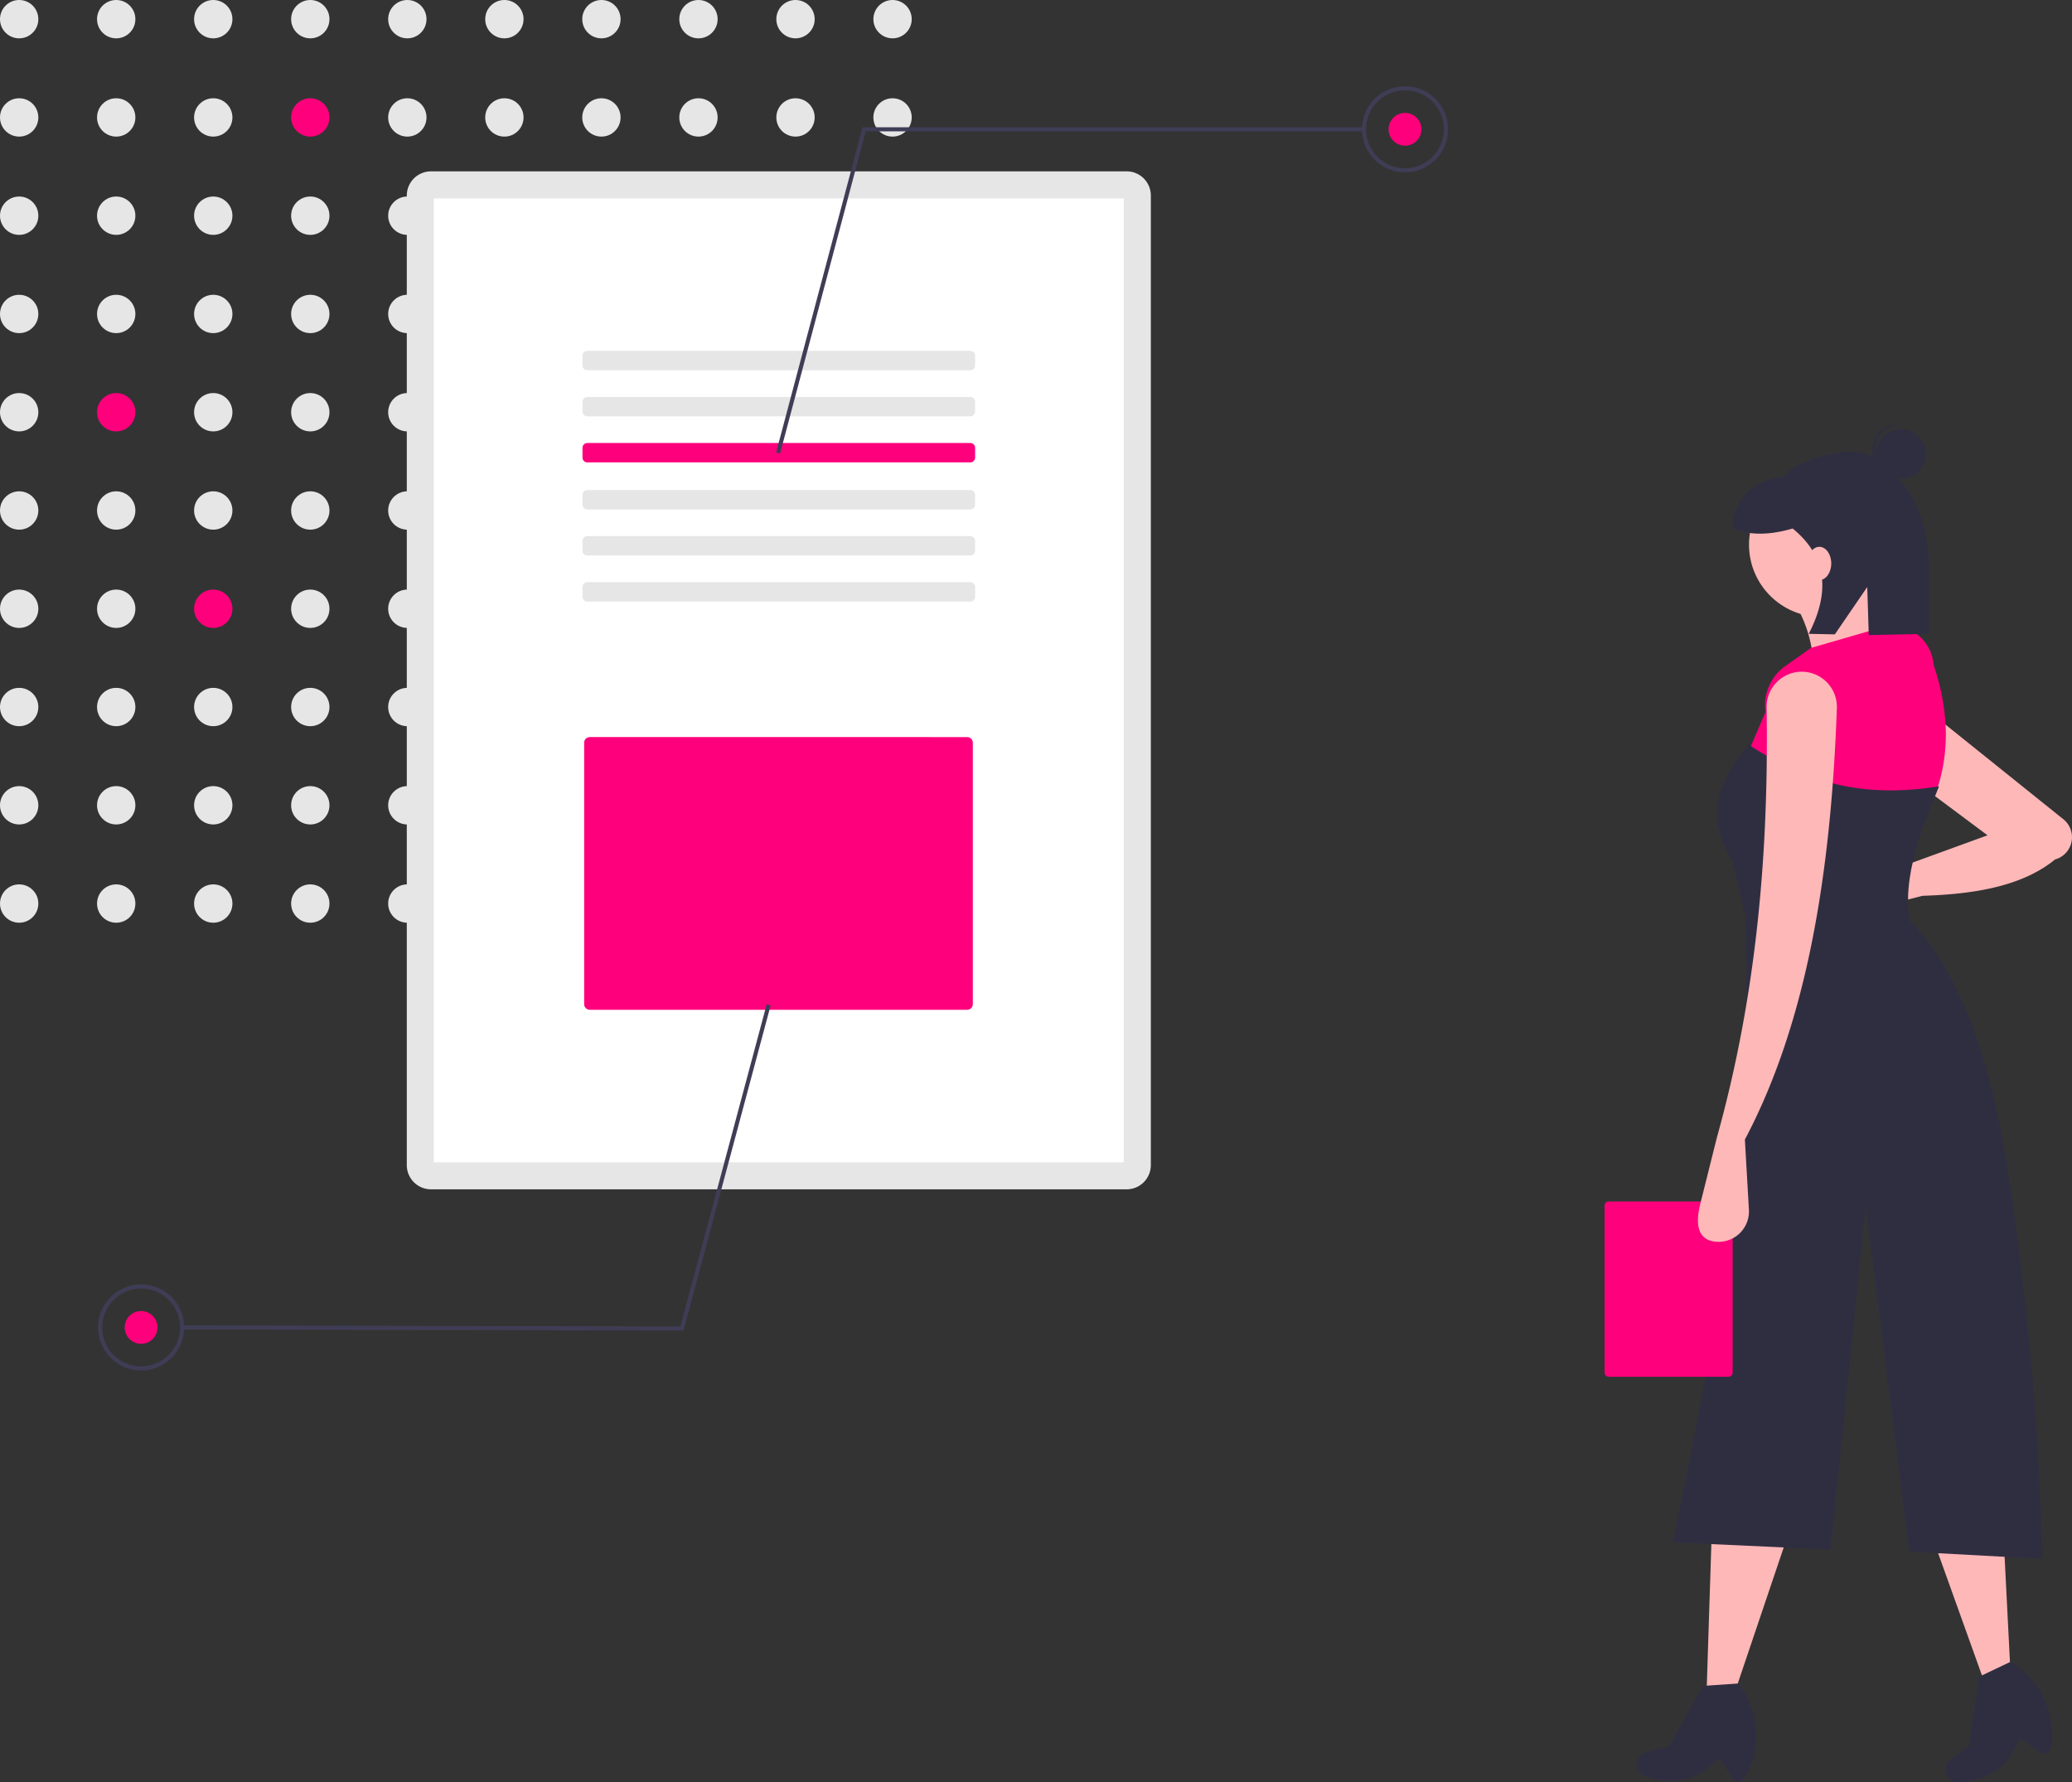 <svg xmlns="http://www.w3.org/2000/svg" width="479.043" height="412.048" viewBox="0 0 479.043 412.048">
  <rect x="0" y="0" width="479.043" height="412.048" fill="#333333" stroke="none"/>
  <g id="undraw_file_analysis_8k9b" transform="translate(0.001 -0.001)">
    <circle id="Ellipse_75" data-name="Ellipse 75" cx="4.432" cy="4.432" r="4.432" transform="translate(-0.001 0.001)" fill="#e6e6e6"/>
    <circle id="Ellipse_76" data-name="Ellipse 76" cx="4.432" cy="4.432" r="4.432" transform="translate(22.435 0.001)" fill="#e6e6e6"/>
    <circle id="Ellipse_77" data-name="Ellipse 77" cx="4.432" cy="4.432" r="4.432" transform="translate(44.871 0.001)" fill="#e6e6e6"/>
    <circle id="Ellipse_78" data-name="Ellipse 78" cx="4.432" cy="4.432" r="4.432" transform="translate(67.307 0.001)" fill="#e6e6e6"/>
    <circle id="Ellipse_79" data-name="Ellipse 79" cx="4.432" cy="4.432" r="4.432" transform="translate(89.743 0.001)" fill="#e6e6e6"/>
    <circle id="Ellipse_80" data-name="Ellipse 80" cx="4.432" cy="4.432" r="4.432" transform="translate(112.179 0.001)" fill="#e6e6e6"/>
    <circle id="Ellipse_81" data-name="Ellipse 81" cx="4.432" cy="4.432" r="4.432" transform="translate(134.615 0.001)" fill="#e6e6e6"/>
    <circle id="Ellipse_82" data-name="Ellipse 82" cx="4.432" cy="4.432" r="4.432" transform="translate(157.051 0.001)" fill="#e6e6e6"/>
    <circle id="Ellipse_83" data-name="Ellipse 83" cx="4.432" cy="4.432" r="4.432" transform="translate(179.487 0.001)" fill="#e6e6e6"/>
    <circle id="Ellipse_84" data-name="Ellipse 84" cx="4.432" cy="4.432" r="4.432" transform="translate(201.922 0.001)" fill="#e6e6e6"/>
    <circle id="Ellipse_85" data-name="Ellipse 85" cx="4.432" cy="4.432" r="4.432" transform="translate(-0.001 22.718)" fill="#e6e6e6"/>
    <circle id="Ellipse_86" data-name="Ellipse 86" cx="4.432" cy="4.432" r="4.432" transform="translate(22.435 22.718)" fill="#e6e6e6"/>
    <circle id="Ellipse_87" data-name="Ellipse 87" cx="4.432" cy="4.432" r="4.432" transform="translate(44.871 22.718)" fill="#e6e6e6"/>
    <circle id="Ellipse_88" data-name="Ellipse 88" cx="4.432" cy="4.432" r="4.432" transform="translate(67.307 22.718)" fill="#ff007c"/>
    <circle id="Ellipse_89" data-name="Ellipse 89" cx="4.432" cy="4.432" r="4.432" transform="translate(89.743 22.718)" fill="#e6e6e6"/>
    <circle id="Ellipse_90" data-name="Ellipse 90" cx="4.432" cy="4.432" r="4.432" transform="translate(112.179 22.718)" fill="#e6e6e6"/>
    <circle id="Ellipse_91" data-name="Ellipse 91" cx="4.432" cy="4.432" r="4.432" transform="translate(134.615 22.718)" fill="#e6e6e6"/>
    <circle id="Ellipse_92" data-name="Ellipse 92" cx="4.432" cy="4.432" r="4.432" transform="translate(157.051 22.718)" fill="#e6e6e6"/>
    <circle id="Ellipse_93" data-name="Ellipse 93" cx="4.432" cy="4.432" r="4.432" transform="translate(179.487 22.718)" fill="#e6e6e6"/>
    <circle id="Ellipse_94" data-name="Ellipse 94" cx="4.432" cy="4.432" r="4.432" transform="translate(201.922 22.718)" fill="#e6e6e6"/>
    <circle id="Ellipse_95" data-name="Ellipse 95" cx="4.432" cy="4.432" r="4.432" transform="translate(-0.001 45.436)" fill="#e6e6e6"/>
    <circle id="Ellipse_96" data-name="Ellipse 96" cx="4.432" cy="4.432" r="4.432" transform="translate(22.435 45.436)" fill="#e6e6e6"/>
    <circle id="Ellipse_97" data-name="Ellipse 97" cx="4.432" cy="4.432" r="4.432" transform="translate(44.871 45.436)" fill="#e6e6e6"/>
    <circle id="Ellipse_98" data-name="Ellipse 98" cx="4.432" cy="4.432" r="4.432" transform="translate(67.307 45.436)" fill="#e6e6e6"/>
    <circle id="Ellipse_99" data-name="Ellipse 99" cx="4.432" cy="4.432" r="4.432" transform="translate(89.743 45.436)" fill="#e6e6e6"/>
    <circle id="Ellipse_100" data-name="Ellipse 100" cx="4.432" cy="4.432" r="4.432" transform="translate(112.179 45.436)" fill="#e6e6e6"/>
    <circle id="Ellipse_101" data-name="Ellipse 101" cx="4.432" cy="4.432" r="4.432" transform="translate(134.615 45.436)" fill="#e6e6e6"/>
    <circle id="Ellipse_102" data-name="Ellipse 102" cx="4.432" cy="4.432" r="4.432" transform="translate(157.051 45.436)" fill="#e6e6e6"/>
    <circle id="Ellipse_103" data-name="Ellipse 103" cx="4.432" cy="4.432" r="4.432" transform="translate(179.487 45.436)" fill="#e6e6e6"/>
    <circle id="Ellipse_104" data-name="Ellipse 104" cx="4.432" cy="4.432" r="4.432" transform="translate(201.922 45.436)" fill="#e6e6e6"/>
    <circle id="Ellipse_105" data-name="Ellipse 105" cx="4.432" cy="4.432" r="4.432" transform="translate(-0.001 68.153)" fill="#e6e6e6"/>
    <circle id="Ellipse_106" data-name="Ellipse 106" cx="4.432" cy="4.432" r="4.432" transform="translate(22.435 68.153)" fill="#e6e6e6"/>
    <circle id="Ellipse_107" data-name="Ellipse 107" cx="4.432" cy="4.432" r="4.432" transform="translate(44.871 68.153)" fill="#e6e6e6"/>
    <circle id="Ellipse_108" data-name="Ellipse 108" cx="4.432" cy="4.432" r="4.432" transform="translate(67.307 68.153)" fill="#e6e6e6"/>
    <circle id="Ellipse_109" data-name="Ellipse 109" cx="4.432" cy="4.432" r="4.432" transform="translate(89.743 68.153)" fill="#e6e6e6"/>
    <circle id="Ellipse_110" data-name="Ellipse 110" cx="4.432" cy="4.432" r="4.432" transform="translate(112.179 68.153)" fill="#e6e6e6"/>
    <circle id="Ellipse_111" data-name="Ellipse 111" cx="4.432" cy="4.432" r="4.432" transform="translate(134.615 68.153)" fill="#e6e6e6"/>
    <circle id="Ellipse_112" data-name="Ellipse 112" cx="4.432" cy="4.432" r="4.432" transform="translate(157.051 68.153)" fill="#e6e6e6"/>
    <circle id="Ellipse_113" data-name="Ellipse 113" cx="4.432" cy="4.432" r="4.432" transform="translate(179.487 68.153)" fill="#e6e6e6"/>
    <circle id="Ellipse_114" data-name="Ellipse 114" cx="4.432" cy="4.432" r="4.432" transform="translate(201.922 68.153)" fill="#e6e6e6"/>
    <circle id="Ellipse_115" data-name="Ellipse 115" cx="4.432" cy="4.432" r="4.432" transform="translate(-0.001 90.871)" fill="#e6e6e6"/>
    <circle id="Ellipse_116" data-name="Ellipse 116" cx="4.432" cy="4.432" r="4.432" transform="translate(22.435 90.871)" fill="#ff007c"/>
    <circle id="Ellipse_117" data-name="Ellipse 117" cx="4.432" cy="4.432" r="4.432" transform="translate(44.871 90.871)" fill="#e6e6e6"/>
    <circle id="Ellipse_118" data-name="Ellipse 118" cx="4.432" cy="4.432" r="4.432" transform="translate(67.307 90.871)" fill="#e6e6e6"/>
    <circle id="Ellipse_119" data-name="Ellipse 119" cx="4.432" cy="4.432" r="4.432" transform="translate(89.743 90.871)" fill="#e6e6e6"/>
    <circle id="Ellipse_120" data-name="Ellipse 120" cx="4.432" cy="4.432" r="4.432" transform="translate(112.179 90.871)" fill="#e6e6e6"/>
    <circle id="Ellipse_121" data-name="Ellipse 121" cx="4.432" cy="4.432" r="4.432" transform="translate(134.615 90.871)" fill="#e6e6e6"/>
    <circle id="Ellipse_122" data-name="Ellipse 122" cx="4.432" cy="4.432" r="4.432" transform="translate(157.051 90.871)" fill="#e6e6e6"/>
    <circle id="Ellipse_123" data-name="Ellipse 123" cx="4.432" cy="4.432" r="4.432" transform="translate(179.487 90.871)" fill="#e6e6e6"/>
    <circle id="Ellipse_124" data-name="Ellipse 124" cx="4.432" cy="4.432" r="4.432" transform="translate(201.922 90.871)" fill="#e6e6e6"/>
    <circle id="Ellipse_125" data-name="Ellipse 125" cx="4.432" cy="4.432" r="4.432" transform="translate(-0.001 113.588)" fill="#e6e6e6"/>
    <circle id="Ellipse_126" data-name="Ellipse 126" cx="4.432" cy="4.432" r="4.432" transform="translate(22.435 113.588)" fill="#e6e6e6"/>
    <circle id="Ellipse_127" data-name="Ellipse 127" cx="4.432" cy="4.432" r="4.432" transform="translate(44.871 113.588)" fill="#e6e6e6"/>
    <circle id="Ellipse_128" data-name="Ellipse 128" cx="4.432" cy="4.432" r="4.432" transform="translate(67.307 113.588)" fill="#e6e6e6"/>
    <circle id="Ellipse_129" data-name="Ellipse 129" cx="4.432" cy="4.432" r="4.432" transform="translate(89.743 113.588)" fill="#e6e6e6"/>
    <circle id="Ellipse_130" data-name="Ellipse 130" cx="4.432" cy="4.432" r="4.432" transform="translate(112.179 113.588)" fill="#e6e6e6"/>
    <circle id="Ellipse_131" data-name="Ellipse 131" cx="4.432" cy="4.432" r="4.432" transform="translate(134.615 113.588)" fill="#e6e6e6"/>
    <circle id="Ellipse_132" data-name="Ellipse 132" cx="4.432" cy="4.432" r="4.432" transform="translate(157.051 113.588)" fill="#e6e6e6"/>
    <circle id="Ellipse_133" data-name="Ellipse 133" cx="4.432" cy="4.432" r="4.432" transform="translate(179.487 113.588)" fill="#e6e6e6"/>
    <circle id="Ellipse_134" data-name="Ellipse 134" cx="4.432" cy="4.432" r="4.432" transform="translate(201.922 113.588)" fill="#e6e6e6"/>
    <circle id="Ellipse_135" data-name="Ellipse 135" cx="4.432" cy="4.432" r="4.432" transform="translate(-0.001 136.306)" fill="#e6e6e6"/>
    <circle id="Ellipse_136" data-name="Ellipse 136" cx="4.432" cy="4.432" r="4.432" transform="translate(22.435 136.306)" fill="#e6e6e6"/>
    <circle id="Ellipse_137" data-name="Ellipse 137" cx="4.432" cy="4.432" r="4.432" transform="translate(44.871 136.306)" fill="#ff007c"/>
    <circle id="Ellipse_138" data-name="Ellipse 138" cx="4.432" cy="4.432" r="4.432" transform="translate(67.307 136.306)" fill="#e6e6e6"/>
    <circle id="Ellipse_139" data-name="Ellipse 139" cx="4.432" cy="4.432" r="4.432" transform="translate(89.743 136.306)" fill="#e6e6e6"/>
    <circle id="Ellipse_140" data-name="Ellipse 140" cx="4.432" cy="4.432" r="4.432" transform="translate(112.179 136.306)" fill="#e6e6e6"/>
    <circle id="Ellipse_141" data-name="Ellipse 141" cx="4.432" cy="4.432" r="4.432" transform="translate(134.615 136.306)" fill="#e6e6e6"/>
    <circle id="Ellipse_142" data-name="Ellipse 142" cx="4.432" cy="4.432" r="4.432" transform="translate(157.051 136.306)" fill="#e6e6e6"/>
    <circle id="Ellipse_143" data-name="Ellipse 143" cx="4.432" cy="4.432" r="4.432" transform="translate(179.487 136.306)" fill="#e6e6e6"/>
    <circle id="Ellipse_144" data-name="Ellipse 144" cx="4.432" cy="4.432" r="4.432" transform="translate(201.922 136.306)" fill="#e6e6e6"/>
    <circle id="Ellipse_145" data-name="Ellipse 145" cx="4.432" cy="4.432" r="4.432" transform="translate(-0.001 159.024)" fill="#e6e6e6"/>
    <circle id="Ellipse_146" data-name="Ellipse 146" cx="4.432" cy="4.432" r="4.432" transform="translate(22.435 159.024)" fill="#e6e6e6"/>
    <circle id="Ellipse_147" data-name="Ellipse 147" cx="4.432" cy="4.432" r="4.432" transform="translate(44.871 159.024)" fill="#e6e6e6"/>
    <circle id="Ellipse_148" data-name="Ellipse 148" cx="4.432" cy="4.432" r="4.432" transform="translate(67.307 159.024)" fill="#e6e6e6"/>
    <circle id="Ellipse_149" data-name="Ellipse 149" cx="4.432" cy="4.432" r="4.432" transform="translate(89.743 159.024)" fill="#e6e6e6"/>
    <circle id="Ellipse_150" data-name="Ellipse 150" cx="4.432" cy="4.432" r="4.432" transform="translate(112.179 159.024)" fill="#e6e6e6"/>
    <circle id="Ellipse_151" data-name="Ellipse 151" cx="4.432" cy="4.432" r="4.432" transform="translate(134.615 159.024)" fill="#e6e6e6"/>
    <circle id="Ellipse_152" data-name="Ellipse 152" cx="4.432" cy="4.432" r="4.432" transform="translate(157.051 159.024)" fill="#e6e6e6"/>
    <circle id="Ellipse_153" data-name="Ellipse 153" cx="4.432" cy="4.432" r="4.432" transform="translate(179.487 159.024)" fill="#e6e6e6"/>
    <circle id="Ellipse_154" data-name="Ellipse 154" cx="4.432" cy="4.432" r="4.432" transform="translate(201.922 159.024)" fill="#e6e6e6"/>
    <circle id="Ellipse_155" data-name="Ellipse 155" cx="4.432" cy="4.432" r="4.432" transform="translate(-0.001 181.741)" fill="#e6e6e6"/>
    <circle id="Ellipse_156" data-name="Ellipse 156" cx="4.432" cy="4.432" r="4.432" transform="translate(22.435 181.741)" fill="#e6e6e6"/>
    <circle id="Ellipse_157" data-name="Ellipse 157" cx="4.432" cy="4.432" r="4.432" transform="translate(44.871 181.741)" fill="#e6e6e6"/>
    <circle id="Ellipse_158" data-name="Ellipse 158" cx="4.432" cy="4.432" r="4.432" transform="translate(67.307 181.741)" fill="#e6e6e6"/>
    <circle id="Ellipse_159" data-name="Ellipse 159" cx="4.432" cy="4.432" r="4.432" transform="translate(89.743 181.741)" fill="#e6e6e6"/>
    <circle id="Ellipse_160" data-name="Ellipse 160" cx="4.432" cy="4.432" r="4.432" transform="translate(112.179 181.741)" fill="#e6e6e6"/>
    <circle id="Ellipse_161" data-name="Ellipse 161" cx="4.432" cy="4.432" r="4.432" transform="translate(134.615 181.741)" fill="#e6e6e6"/>
    <circle id="Ellipse_162" data-name="Ellipse 162" cx="4.432" cy="4.432" r="4.432" transform="translate(157.051 181.741)" fill="#e6e6e6"/>
    <circle id="Ellipse_163" data-name="Ellipse 163" cx="4.432" cy="4.432" r="4.432" transform="translate(179.487 181.741)" fill="#e6e6e6"/>
    <circle id="Ellipse_164" data-name="Ellipse 164" cx="4.432" cy="4.432" r="4.432" transform="translate(201.922 181.741)" fill="#e6e6e6"/>
    <circle id="Ellipse_165" data-name="Ellipse 165" cx="4.432" cy="4.432" r="4.432" transform="translate(-0.001 204.459)" fill="#e6e6e6"/>
    <circle id="Ellipse_166" data-name="Ellipse 166" cx="4.432" cy="4.432" r="4.432" transform="translate(22.435 204.459)" fill="#e6e6e6"/>
    <circle id="Ellipse_167" data-name="Ellipse 167" cx="4.432" cy="4.432" r="4.432" transform="translate(44.871 204.459)" fill="#e6e6e6"/>
    <circle id="Ellipse_168" data-name="Ellipse 168" cx="4.432" cy="4.432" r="4.432" transform="translate(67.307 204.459)" fill="#e6e6e6"/>
    <circle id="Ellipse_169" data-name="Ellipse 169" cx="4.432" cy="4.432" r="4.432" transform="translate(89.743 204.459)" fill="#e6e6e6"/>
    <circle id="Ellipse_170" data-name="Ellipse 170" cx="4.432" cy="4.432" r="4.432" transform="translate(112.179 204.459)" fill="#e6e6e6"/>
    <circle id="Ellipse_171" data-name="Ellipse 171" cx="4.432" cy="4.432" r="4.432" transform="translate(134.615 204.459)" fill="#e6e6e6"/>
    <circle id="Ellipse_172" data-name="Ellipse 172" cx="4.432" cy="4.432" r="4.432" transform="translate(157.051 204.459)" fill="#e6e6e6"/>
    <circle id="Ellipse_173" data-name="Ellipse 173" cx="4.432" cy="4.432" r="4.432" transform="translate(179.487 204.459)" fill="#e6e6e6"/>
    <circle id="Ellipse_174" data-name="Ellipse 174" cx="4.432" cy="4.432" r="4.432" transform="translate(201.922 204.459)" fill="#e6e6e6"/>
    <path id="Path_179" data-name="Path 179" d="M519.8,193.831a5.6,5.6,0,0,1,5.6,5.6V423.578a5.6,5.6,0,0,1-5.6,5.6H358.978a5.6,5.6,0,0,1-5.6-5.6V199.434a5.6,5.6,0,0,1,5.6-5.6H519.8" transform="translate(-259.329 -154.219)" fill="#e6e6e6"/>
    <path id="Path_180" data-name="Path 180" d="M362.991,426.286H522.509V203.447H362.991Z" transform="translate(-262.69 -157.58)" fill="#fff"/>
    <path id="Path_181" data-name="Path 181" d="M505.483,257.643a1.121,1.121,0,0,1,1.121,1.121v2.242a1.121,1.121,0,0,1-1.121,1.121H416.946a1.121,1.121,0,0,1-1.121-1.121v-2.242a1.121,1.121,0,0,1,1.121-1.121h88.537" transform="translate(-281.154 -176.52)" fill="#e6e6e6"/>
    <path id="Path_182" data-name="Path 182" d="M505.483,274.009a1.121,1.121,0,0,1,1.121,1.121v2.241a1.121,1.121,0,0,1-1.121,1.121H416.946a1.121,1.121,0,0,1-1.121-1.121V275.13a1.121,1.121,0,0,1,1.121-1.121h88.537" transform="translate(-281.154 -182.239)" fill="#e6e6e6"/>
    <path id="Path_183" data-name="Path 183" d="M505.483,290.376A1.121,1.121,0,0,1,506.6,291.5v2.241a1.121,1.121,0,0,1-1.121,1.121H416.946a1.121,1.121,0,0,1-1.121-1.121V291.5a1.121,1.121,0,0,1,1.121-1.121h88.537" transform="translate(-281.154 -187.959)" fill="#ff007c"/>
    <path id="Path_184" data-name="Path 184" d="M505.483,307.1a1.121,1.121,0,0,1,1.121,1.121v2.241a1.121,1.121,0,0,1-1.121,1.121H416.946a1.121,1.121,0,0,1-1.121-1.121v-2.241a1.121,1.121,0,0,1,1.121-1.121h88.537" transform="translate(-281.154 -193.804)" fill="#e6e6e6"/>
    <path id="Path_185" data-name="Path 185" d="M505.483,323.467a1.121,1.121,0,0,1,1.121,1.121v2.241a1.121,1.121,0,0,1-1.121,1.121H416.946a1.121,1.121,0,0,1-1.121-1.121v-2.241a1.121,1.121,0,0,1,1.121-1.121h88.537" transform="translate(-281.154 -199.524)" fill="#e6e6e6"/>
    <path id="Path_186" data-name="Path 186" d="M505.483,339.834a1.121,1.121,0,0,1,1.121,1.121V343.2a1.121,1.121,0,0,1-1.121,1.121H416.946a1.121,1.121,0,0,1-1.121-1.121v-2.241a1.121,1.121,0,0,1,1.121-1.121h88.537" transform="translate(-281.154 -205.244)" fill="#e6e6e6"/>
    <path id="Path_187" data-name="Path 187" d="M417.718,394.89a1.3,1.3,0,0,0-1.3,1.3v60.444a1.3,1.3,0,0,0,1.3,1.3h87.255a1.3,1.3,0,0,0,1.3-1.3V396.191a1.3,1.3,0,0,0-1.3-1.3Z" transform="translate(-281.361 -224.485)" fill="#ff007c"/>
    <path id="Path_188" data-name="Path 188" d="M276.749,120.656l-.916-.243,19.989-75.192H411.761v.948H296.549Z" transform="translate(-96.398 -15.803)" fill="#3f3d56"/>
    <path id="Path_189" data-name="Path 189" d="M702.809,183.491a9.947,9.947,0,1,1,9.947-9.947A9.947,9.947,0,0,1,702.809,183.491Zm0-18.947a9,9,0,1,0,9,9,9,9,0,0,0-9-9Z" transform="translate(-377.972 -143.653)" fill="#3f3d56"/>
    <circle id="Ellipse_175" data-name="Ellipse 175" cx="3.789" cy="3.789" r="3.789" transform="translate(321.048 26.102)" fill="#ff007c"/>
    <path id="Path_190" data-name="Path 190" d="M199.868,356.941l.915.245-20.132,75.154-115.939-.222,0-.948,115.211.221Z" transform="translate(-22.616 -124.743)" fill="#3f3d56"/>
    <path id="Path_191" data-name="Path 191" d="M253.631,589.4a9.947,9.947,0,1,1-9.967,9.928A9.947,9.947,0,0,1,253.631,589.4Zm-.036,18.947a9,9,0,1,0-8.983-9.017,9,9,0,0,0,8.983,9.017Z" transform="translate(-220.988 -292.46)" fill="#3f3d56"/>
    <circle id="Ellipse_176" data-name="Ellipse 176" cx="3.789" cy="3.789" r="3.789" transform="translate(28.834 303.094)" fill="#ff007c"/>
    <path id="Path_192" data-name="Path 192" d="M613.236,580.712h-6.685l1.194-37.01,17.669.955Z" transform="translate(-211.976 -190.011)" fill="#ffb8b8"/>
    <path id="Path_193" data-name="Path 193" d="M814.326,754c-2.018.921-3.708-6.541-5.41-4.868-4.761,4.679-9.681,5.7-16.036,3.655l-.147-.025a2.977,2.977,0,0,1-1.876-3.879h0a2.976,2.976,0,0,1,2.065-1.842l5.064-1.266,7.951-13.982,8.116-.548h0a19.39,19.39,0,0,1,3.587,16.542C816.9,750.8,815.764,753.348,814.326,754Z" transform="translate(-412.153 -342.035)" fill="#2f2e41"/>
    <path id="Path_194" data-name="Path 194" d="M704.41,572.656l-6.217,2.459-12.5-34.854,16.782-5.611Z" transform="translate(-239.634 -186.848)" fill="#ffb8b8"/>
    <path id="Path_195" data-name="Path 195" d="M923.865,744.587c-1.538,1.6-5.854-4.718-6.822-2.537-2.707,6.1-6.906,8.859-13.568,9.3l-.146.031a2.976,2.976,0,0,1-3.171-2.917h0a2.977,2.977,0,0,1,1.243-2.473l4.243-3.039,2.251-15.926,7.346-3.5h0a19.391,19.391,0,0,1,9.419,14.063C925.081,740.658,924.962,743.448,923.865,744.587Z" transform="translate(-450.418 -339.336)" fill="#2f2e41"/>
    <path id="Path_196" data-name="Path 196" d="M882.952,427.954l-10.264,2.639a5.372,5.372,0,0,1-6.706-5h0a5.371,5.371,0,0,1,5.541-5.576l9.041.292,17.422-6.344-16.467-12.28,1.91-17.192,32.091,25.763a5.332,5.332,0,0,1,1.98,3.777h0a5.331,5.331,0,0,1-3.909,5.521C906.073,425.7,895.118,427.576,882.952,427.954Z" transform="translate(-438.473 -220.853)" fill="#ffb8b8"/>
    <circle id="Ellipse_177" data-name="Ellipse 177" cx="16.714" cy="16.714" r="16.714" transform="translate(404.367 109.205)" fill="#ffb8b8"/>
    <path id="Path_197" data-name="Path 197" d="M872.787,353.532,850.343,362.6a30.335,30.335,0,0,0-5.253-20.057l18.624-4.3C863.472,343.938,866.548,349.023,872.787,353.532Z" transform="translate(-431.172 -204.69)" fill="#ffb8b8"/>
    <path id="Path_198" data-name="Path 198" d="M870.689,398.351c-18.093,1.448-27.989-.954-43.217-9.79l5.73-13.371h0a11.06,11.06,0,0,1,4.556-10.589l5.95-4.215,18.147-5.253.814.041a9.933,9.933,0,0,1,9.408,9.159C876.018,376.115,876.044,387.5,870.689,398.351Z" transform="translate(-425.015 -210.591)" fill="#ff007c"/>
    <path id="Path_199" data-name="Path 199" d="M864.182,441.167l-38.681-4.3-2.865-12.416c-6.351-9.587-3.579-18.369,3.82-26.742,13.487,8.656,26.007,12.4,43.934,9.551C865.622,418.856,861.22,430.251,864.182,441.167Z" transform="translate(-422.09 -225.47)" fill="#2f2e41"/>
    <path id="Path_200" data-name="Path 200" d="M888.727,605.873l-30.8-1.671L847.9,524.452l-8.119,79.271-36.531-1.671c11.144-52.114,18.886-101.588,16.714-147.083l38.2,3.343c12.947,13.652,19.376,35.444,23.161,61.364A698.043,698.043,0,0,1,888.727,605.873Z" transform="translate(-416.549 -245.481)" fill="#2f2e41"/>
    <circle id="Ellipse_178" data-name="Ellipse 178" cx="5.745" cy="5.745" r="5.745" transform="translate(433.735 99.214)" fill="#2f2e41"/>
    <path id="Path_201" data-name="Path 201" d="M874.893,289.209a5.741,5.741,0,0,1,5.742-5.37c-.119-.015-.236-.033-.357-.041a5.745,5.745,0,0,0-.737,11.466c.121.008.24,0,.359,0A5.74,5.74,0,0,1,874.893,289.209Z" transform="translate(-441.334 -185.656)" fill="#2f2e41"/>
    <path id="Path_202" data-name="Path 202" d="M857.538,295.048c-5.124-4.25-19.819,1.152-20.768,4.009-6.929.944-12.174,4.987-12.174,12.174h0c4.119,1.688,8.8,1.48,13.868,0,8.073,6.579,8.626,14.849,3.717,24.349l6.04.121,7.487-10.942.358,11.1,13.845-.278V319.674a33.254,33.254,0,0,0-3.551-15.236C864.2,300.247,860.855,297.8,857.538,295.048Z" transform="translate(-424.01 -189.043)" fill="#2f2e41"/>
    <ellipse id="Ellipse_179" data-name="Ellipse 179" cx="2.747" cy="3.846" rx="2.747" ry="3.846" transform="translate(417.888 126.415)" fill="#ffb8b8"/>
    <path id="Path_203" data-name="Path 203" d="M807.72,559.928a.965.965,0,0,1,.965.965v38.589a.965.965,0,0,1-.965.965H780.033a.965.965,0,0,1-.964-.965V560.893a.964.964,0,0,1,.964-.965H807.72" transform="translate(-408.1 -282.162)" fill="#ff007c"/>
    <path id="Path_204" data-name="Path 204" d="M823.11,479.816l.935,16.207a7.038,7.038,0,0,1-8.05,7.368h0c-4.118-.605-4.211-4.632-3.2-8.67l3.846-15.383c9.434-33.826,11.981-67.027,11.5-99.408a8.13,8.13,0,0,1,8.349-8.271h0a8.126,8.126,0,0,1,7.885,8.409C843.041,418.093,837.5,452.623,823.11,479.816Z" transform="translate(-419.699 -216.365)" fill="#ffb8b8"/>
  </g>
</svg>
